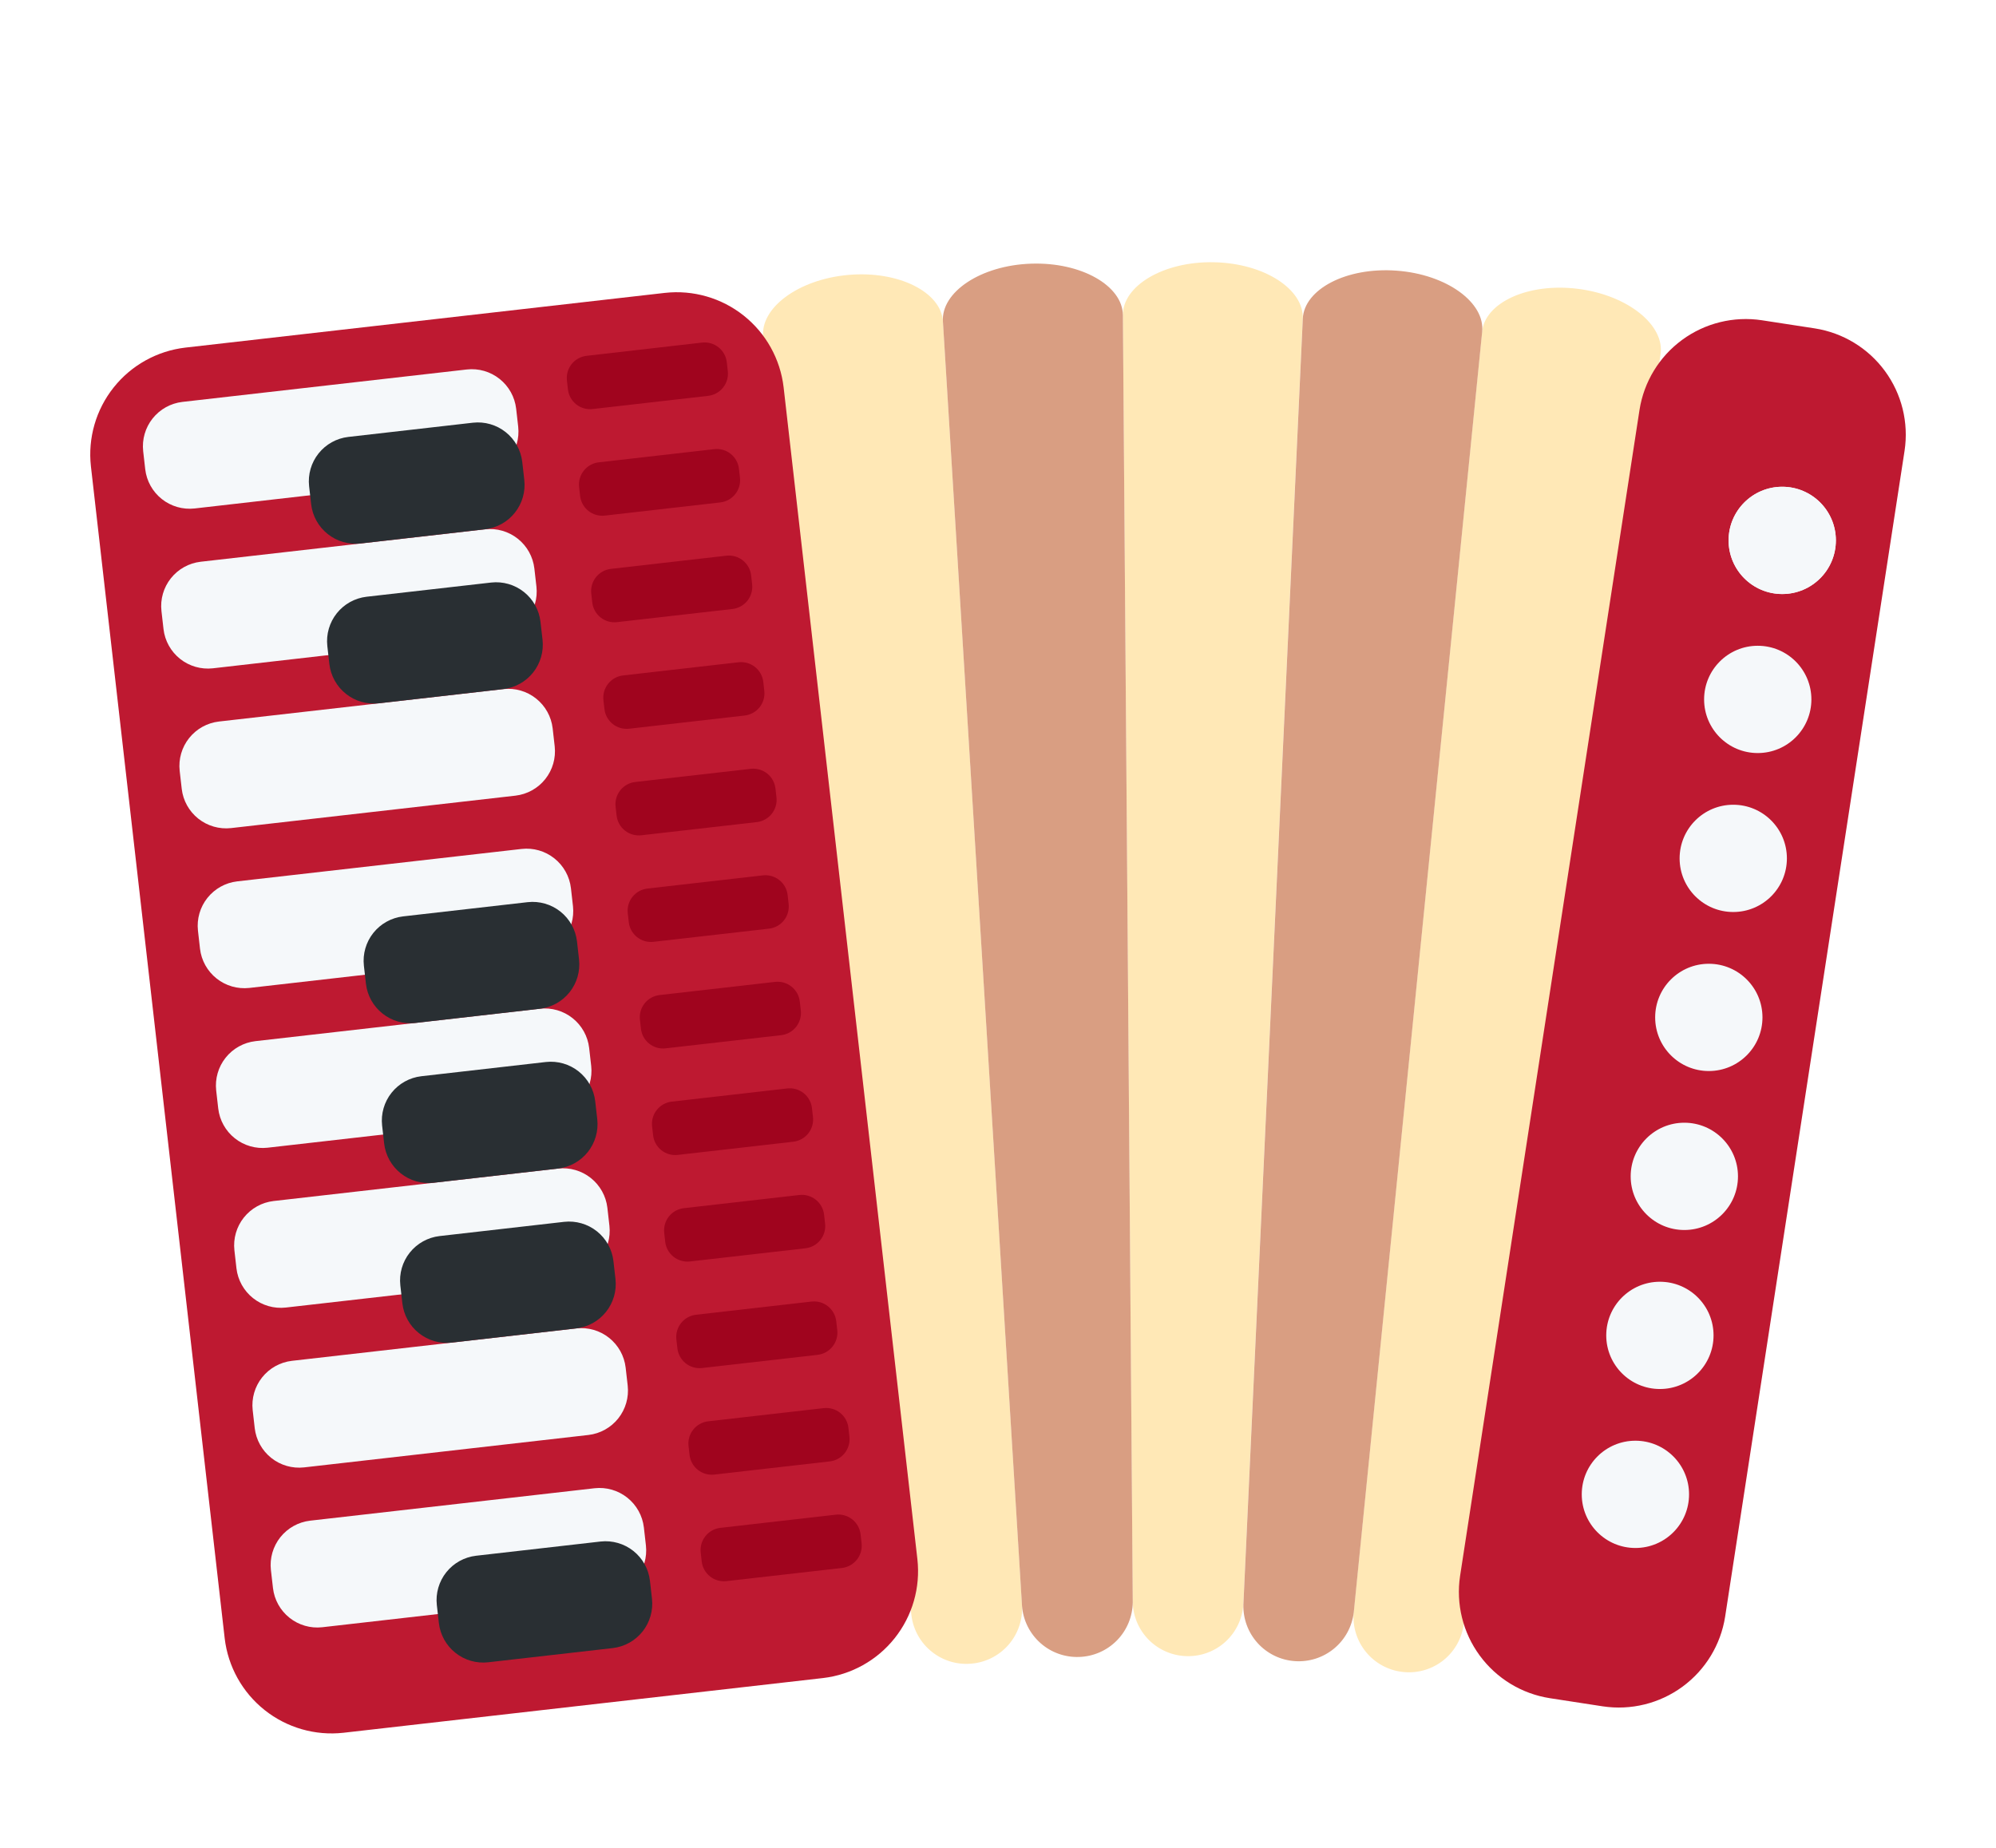 <svg width="108" height="100" viewBox="0 0 108 100" fill="none" xmlns="http://www.w3.org/2000/svg">
<g filter="url(#filter0_d_35_816)">
<path d="M52.564 86.031C51.794 86.102 51.027 85.873 50.422 85.391C49.817 84.91 49.422 84.213 49.319 83.447L41.297 14.267C41.106 12.683 43.175 11.12 45.9 10.878C48.625 10.636 50.931 11.811 51.022 13.403L55.303 82.914C55.336 83.686 55.069 84.441 54.559 85.022C54.049 85.603 53.334 85.964 52.564 86.031ZM64.228 85.625C63.456 85.612 62.719 85.3 62.171 84.756C61.624 84.212 61.307 83.477 61.289 82.706L60.756 13.064C60.736 11.47 62.953 10.136 65.681 10.192C68.408 10.245 70.569 11.658 70.489 13.253L67.275 82.822C67.228 83.593 66.884 84.315 66.316 84.838C65.748 85.36 64.999 85.642 64.228 85.625ZM75.853 86.475C75.087 86.379 74.388 85.99 73.902 85.391C73.416 84.791 73.18 84.027 73.244 83.258L80.192 13.961C80.342 12.372 82.689 11.286 85.394 11.633C88.1 11.978 90.1 13.617 89.847 15.192L79.183 84.014C79.053 84.775 78.634 85.456 78.013 85.915C77.392 86.374 76.618 86.574 75.853 86.475Z" fill="#FFE8B6"/>
<path d="M58.395 85.669C57.623 85.698 56.87 85.428 56.293 84.914C55.716 84.4 55.36 83.684 55.3 82.914L51.02 13.403C50.914 11.811 53.058 10.361 55.789 10.269C58.519 10.175 60.756 11.472 60.758 13.067L61.292 82.708C61.283 83.48 60.978 84.219 60.438 84.771C59.898 85.323 59.166 85.644 58.395 85.669ZM70.053 85.894C69.283 85.84 68.564 85.489 68.047 84.917C67.53 84.344 67.254 83.594 67.278 82.822L70.492 13.253C70.558 11.658 72.842 10.447 75.561 10.647C78.281 10.844 80.364 12.375 80.197 13.961L73.25 83.258C73.159 84.025 72.776 84.727 72.18 85.218C71.585 85.709 70.823 85.951 70.053 85.894Z" fill="#D99E82"/>
<path d="M86.725 88.342L83.856 87.9C82.336 87.662 80.973 86.832 80.064 85.591C79.154 84.351 78.773 82.801 79.003 81.281L88.711 18.183C88.949 16.664 89.779 15.3 91.02 14.391C92.26 13.482 93.81 13.101 95.331 13.331L98.2 13.772C99.719 14.01 101.083 14.84 101.992 16.081C102.901 17.321 103.283 18.871 103.053 20.392L93.344 83.489C93.106 85.008 92.275 86.371 91.035 87.28C89.795 88.189 88.246 88.571 86.725 88.342Z" fill="#BE1931"/>
<path d="M96.433 28.147C98.037 28.147 99.336 26.848 99.336 25.244C99.336 23.641 98.037 22.342 96.433 22.342C94.83 22.342 93.531 23.641 93.531 25.244C93.531 26.848 94.83 28.147 96.433 28.147Z" fill="#F5F8FA"/>
<path d="M96.433 28.147C98.037 28.147 99.336 26.848 99.336 25.244C99.336 23.641 98.037 22.342 96.433 22.342C94.83 22.342 93.531 23.641 93.531 25.244C93.531 26.848 94.83 28.147 96.433 28.147Z" fill="#F5F8FA"/>
<path d="M95.108 36.753C96.712 36.753 98.011 35.453 98.011 33.85C98.011 32.247 96.712 30.947 95.108 30.947C93.505 30.947 92.206 32.247 92.206 33.85C92.206 35.453 93.505 36.753 95.108 36.753Z" fill="#F5F8FA"/>
<path d="M93.783 45.355C95.386 45.355 96.686 44.056 96.686 42.453C96.686 40.85 95.386 39.55 93.783 39.55C92.18 39.55 90.881 40.85 90.881 42.453C90.881 44.056 92.18 45.355 93.783 45.355Z" fill="#F5F8FA"/>
<path d="M92.461 53.961C94.064 53.961 95.364 52.661 95.364 51.058C95.364 49.455 94.064 48.156 92.461 48.156C90.858 48.156 89.558 49.455 89.558 51.058C89.558 52.661 90.858 53.961 92.461 53.961Z" fill="#F5F8FA"/>
<path d="M91.136 62.564C92.739 62.564 94.039 61.264 94.039 59.661C94.039 58.058 92.739 56.758 91.136 56.758C89.533 56.758 88.233 58.058 88.233 59.661C88.233 61.264 89.533 62.564 91.136 62.564Z" fill="#F5F8FA"/>
<path d="M89.814 71.169C91.417 71.169 92.717 69.87 92.717 68.267C92.717 66.663 91.417 65.364 89.814 65.364C88.211 65.364 86.911 66.663 86.911 68.267C86.911 69.87 88.211 71.169 89.814 71.169Z" fill="#F5F8FA"/>
<path d="M88.489 79.772C90.092 79.772 91.392 78.473 91.392 76.87C91.392 75.266 90.092 73.967 88.489 73.967C86.886 73.967 85.586 75.266 85.586 76.87C85.586 78.473 86.886 79.772 88.489 79.772Z" fill="#F5F8FA"/>
<path d="M44.531 86.811L18.583 89.772C17.055 89.942 15.521 89.5 14.318 88.543C13.114 87.586 12.338 86.191 12.158 84.664L4.919 21.236C4.749 19.707 5.191 18.174 6.148 16.97C7.105 15.766 8.5 14.99 10.028 14.811L35.975 11.85C37.504 11.68 39.037 12.122 40.241 13.079C41.445 14.037 42.221 15.431 42.4 16.958L49.639 80.386C49.809 81.915 49.368 83.449 48.41 84.653C47.453 85.857 46.058 86.633 44.531 86.811Z" fill="#BE1931"/>
<path d="M25.919 21.758L10.525 23.517C9.89 23.587 9.254 23.403 8.754 23.006C8.254 22.608 7.932 22.029 7.858 21.395L7.747 20.417C7.677 19.782 7.861 19.145 8.258 18.646C8.656 18.146 9.235 17.824 9.869 17.75L25.261 15.995C25.896 15.924 26.533 16.108 27.032 16.506C27.532 16.903 27.854 17.482 27.928 18.117L28.039 19.095C28.108 19.728 27.925 20.364 27.528 20.863C27.131 21.362 26.553 21.684 25.919 21.758ZM26.906 30.408L11.514 32.167C10.879 32.237 10.242 32.053 9.743 31.656C9.243 31.258 8.921 30.679 8.847 30.044L8.736 29.067C8.665 28.432 8.848 27.796 9.245 27.296C9.642 26.796 10.222 26.474 10.856 26.4L26.247 24.645C26.882 24.574 27.519 24.758 28.018 25.155C28.518 25.553 28.84 26.132 28.914 26.767L29.025 27.744C29.096 28.379 28.913 29.015 28.516 29.514C28.118 30.014 27.539 30.335 26.906 30.408ZM27.892 39.058L12.5 40.814C11.865 40.884 11.229 40.7 10.729 40.303C10.229 39.905 9.907 39.326 9.833 38.692L9.722 37.714C9.652 37.079 9.836 36.443 10.233 35.943C10.631 35.443 11.21 35.121 11.845 35.047L27.236 33.292C27.871 33.221 28.508 33.405 29.007 33.803C29.507 34.2 29.829 34.78 29.903 35.414L30.014 36.392C30.084 37.026 29.901 37.663 29.503 38.163C29.105 38.663 28.526 38.984 27.892 39.058ZM28.881 47.708L13.489 49.464C12.854 49.534 12.217 49.35 11.718 48.953C11.218 48.555 10.896 47.976 10.822 47.342L10.711 46.364C10.641 45.729 10.825 45.093 11.222 44.593C11.62 44.093 12.199 43.771 12.833 43.697L28.225 41.942C28.86 41.871 29.497 42.055 29.996 42.453C30.496 42.85 30.818 43.43 30.892 44.064L31.003 45.042C31.073 45.676 30.889 46.313 30.492 46.813C30.094 47.312 29.515 47.634 28.881 47.708ZM29.867 56.356L14.475 58.111C13.84 58.181 13.204 57.998 12.704 57.6C12.204 57.202 11.882 56.623 11.808 55.989L11.697 55.011C11.627 54.376 11.811 53.74 12.208 53.24C12.606 52.74 13.185 52.418 13.819 52.344L29.211 50.589C29.846 50.519 30.483 50.702 30.982 51.1C31.482 51.498 31.804 52.077 31.878 52.711L31.989 53.689C32.059 54.324 31.875 54.96 31.478 55.46C31.08 55.96 30.501 56.282 29.867 56.356ZM30.853 65.006L15.461 66.761C14.826 66.832 14.19 66.648 13.69 66.25C13.19 65.852 12.868 65.273 12.794 64.639L12.683 63.661C12.613 63.026 12.797 62.39 13.194 61.89C13.592 61.39 14.171 61.068 14.806 60.995L30.197 59.239C30.832 59.169 31.469 59.352 31.968 59.75C32.468 60.148 32.79 60.727 32.864 61.361L32.975 62.339C33.045 62.974 32.862 63.61 32.464 64.11C32.066 64.61 31.487 64.932 30.853 65.006ZM31.842 73.656L16.45 75.411C15.815 75.481 15.179 75.298 14.679 74.9C14.179 74.502 13.857 73.923 13.783 73.289L13.672 72.311C13.602 71.676 13.786 71.04 14.183 70.54C14.581 70.04 15.16 69.718 15.794 69.644L31.186 67.889C31.821 67.819 32.458 68.002 32.957 68.4C33.457 68.798 33.779 69.377 33.853 70.011L33.964 70.989C34.034 71.624 33.85 72.26 33.453 72.76C33.055 73.26 32.476 73.582 31.842 73.656ZM32.828 82.306L17.436 84.061C16.801 84.132 16.165 83.948 15.665 83.55C15.165 83.153 14.843 82.573 14.77 81.939L14.658 80.961C14.588 80.326 14.772 79.69 15.169 79.19C15.567 78.69 16.146 78.368 16.781 78.294L32.172 76.539C32.807 76.469 33.444 76.652 33.943 77.05C34.443 77.448 34.765 78.027 34.839 78.661L34.95 79.639C35.02 80.274 34.837 80.91 34.439 81.41C34.041 81.91 33.462 82.232 32.828 82.306Z" fill="#F5F8FA"/>
<path d="M19.506 25.411L26.247 24.642C26.881 24.568 27.461 24.246 27.858 23.746C28.256 23.247 28.44 22.61 28.369 21.975L28.258 20.997C28.184 20.363 27.863 19.784 27.363 19.386C26.863 18.988 26.226 18.805 25.592 18.875L18.847 19.645C18.213 19.718 17.634 20.04 17.236 20.54C16.838 21.04 16.655 21.676 16.725 22.311L16.836 23.289C16.91 23.924 17.232 24.503 17.733 24.901C18.233 25.299 18.87 25.482 19.506 25.411ZM20.492 34.061L27.233 33.292C27.868 33.218 28.447 32.896 28.845 32.396C29.242 31.896 29.426 31.26 29.356 30.625L29.244 29.647C29.171 29.013 28.849 28.434 28.349 28.036C27.849 27.638 27.212 27.455 26.578 27.525L19.833 28.294C19.199 28.368 18.62 28.69 18.222 29.19C17.825 29.69 17.641 30.326 17.711 30.961L17.822 31.939C17.897 32.573 18.219 33.153 18.72 33.55C19.22 33.948 19.857 34.132 20.492 34.061ZM22.467 51.361L29.208 50.592C29.843 50.518 30.422 50.196 30.82 49.696C31.217 49.197 31.401 48.56 31.331 47.925L31.22 46.944C31.145 46.31 30.824 45.731 30.324 45.333C29.824 44.936 29.188 44.752 28.553 44.822L21.811 45.592C21.177 45.666 20.598 45.988 20.2 46.487C19.802 46.987 19.619 47.624 19.689 48.258L19.8 49.236C19.873 49.871 20.195 50.451 20.695 50.849C21.194 51.247 21.832 51.431 22.467 51.361ZM23.453 60.008L30.195 59.239C30.829 59.165 31.408 58.843 31.806 58.343C32.203 57.844 32.387 57.207 32.317 56.572L32.206 55.594C32.132 54.96 31.81 54.381 31.31 53.983C30.81 53.586 30.174 53.402 29.539 53.472L22.797 54.242C22.163 54.316 21.584 54.638 21.186 55.137C20.788 55.637 20.605 56.274 20.675 56.908L20.786 57.886C20.86 58.52 21.182 59.1 21.682 59.497C22.181 59.895 22.818 60.079 23.453 60.008ZM24.439 68.658L31.181 67.889C31.815 67.815 32.394 67.493 32.792 66.993C33.189 66.494 33.373 65.857 33.303 65.222L33.192 64.245C33.118 63.61 32.796 63.031 32.296 62.633C31.797 62.236 31.16 62.052 30.525 62.122L23.783 62.892C23.149 62.966 22.57 63.288 22.172 63.787C21.774 64.287 21.591 64.924 21.661 65.558L21.772 66.536C21.846 67.17 22.168 67.75 22.668 68.147C23.168 68.545 23.804 68.729 24.439 68.658ZM26.414 85.958L33.156 85.189C33.79 85.115 34.369 84.793 34.767 84.293C35.164 83.794 35.348 83.157 35.278 82.522L35.167 81.544C35.093 80.91 34.771 80.331 34.271 79.933C33.772 79.536 33.135 79.352 32.5 79.422L25.758 80.192C25.124 80.266 24.545 80.588 24.147 81.087C23.75 81.587 23.566 82.224 23.636 82.858L23.747 83.836C23.821 84.47 24.143 85.05 24.643 85.447C25.142 85.845 25.779 86.029 26.414 85.958Z" fill="#292F33"/>
<path d="M32.064 18.136L38.319 17.422C38.637 17.385 38.926 17.224 39.125 16.974C39.324 16.725 39.416 16.406 39.38 16.089L39.325 15.6C39.288 15.283 39.127 14.993 38.877 14.794C38.627 14.596 38.309 14.504 37.992 14.539L31.736 15.256C31.419 15.293 31.129 15.454 30.93 15.703C30.732 15.953 30.64 16.272 30.675 16.589L30.73 17.078C30.767 17.395 30.929 17.684 31.178 17.883C31.428 18.081 31.747 18.172 32.064 18.136ZM32.722 23.903L38.978 23.189C39.295 23.152 39.584 22.991 39.783 22.741C39.982 22.491 40.074 22.173 40.039 21.856L39.983 21.367C39.946 21.049 39.785 20.76 39.536 20.561C39.286 20.362 38.967 20.27 38.65 20.306L32.394 21.02C32.077 21.057 31.787 21.219 31.589 21.469C31.39 21.719 31.298 22.038 31.333 22.356L31.389 22.845C31.427 23.161 31.588 23.45 31.837 23.648C32.087 23.846 32.405 23.938 32.722 23.903ZM33.38 29.669L39.636 28.956C39.953 28.919 40.243 28.758 40.442 28.508C40.641 28.258 40.732 27.94 40.697 27.622L40.642 27.133C40.605 26.816 40.444 26.527 40.194 26.328C39.944 26.129 39.626 26.037 39.308 26.072L33.053 26.786C32.736 26.823 32.446 26.984 32.247 27.234C32.048 27.484 31.956 27.802 31.992 28.119L32.047 28.608C32.084 28.925 32.245 29.215 32.495 29.414C32.745 29.613 33.063 29.705 33.38 29.669ZM34.039 35.436L40.294 34.722C40.612 34.685 40.901 34.524 41.1 34.275C41.299 34.025 41.391 33.706 41.355 33.389L41.3 32.9C41.263 32.583 41.102 32.293 40.852 32.094C40.602 31.896 40.284 31.804 39.967 31.839L33.711 32.553C33.394 32.59 33.104 32.751 32.906 33.001C32.707 33.25 32.615 33.569 32.65 33.886L32.706 34.375C32.742 34.692 32.904 34.982 33.153 35.181C33.403 35.379 33.721 35.471 34.039 35.436ZM34.697 41.203L40.953 40.489C41.27 40.452 41.559 40.291 41.758 40.041C41.957 39.791 42.049 39.473 42.014 39.156L41.958 38.667C41.921 38.349 41.76 38.06 41.511 37.861C41.261 37.662 40.942 37.57 40.625 37.606L34.369 38.319C34.052 38.356 33.763 38.517 33.564 38.767C33.365 39.017 33.273 39.336 33.308 39.653L33.364 40.142C33.401 40.459 33.562 40.748 33.812 40.947C34.062 41.146 34.38 41.238 34.697 41.203ZM35.355 46.969L41.611 46.256C41.928 46.219 42.218 46.058 42.417 45.808C42.615 45.558 42.707 45.24 42.672 44.922L42.617 44.433C42.58 44.116 42.419 43.827 42.169 43.628C41.919 43.429 41.601 43.337 41.283 43.372L35.028 44.086C34.711 44.123 34.421 44.284 34.222 44.534C34.023 44.784 33.931 45.102 33.967 45.419L34.022 45.908C34.059 46.225 34.22 46.515 34.47 46.714C34.72 46.913 35.038 47.005 35.355 46.969ZM36.014 52.733L42.269 52.02C42.587 51.983 42.876 51.822 43.075 51.572C43.274 51.322 43.366 51.004 43.331 50.686L43.275 50.197C43.238 49.88 43.077 49.59 42.827 49.392C42.577 49.193 42.259 49.101 41.942 49.136L35.686 49.85C35.369 49.887 35.079 50.048 34.88 50.298C34.682 50.548 34.59 50.866 34.625 51.183L34.681 51.672C34.753 52.333 35.355 52.811 36.014 52.733ZM36.672 58.5L42.928 57.786C43.245 57.749 43.535 57.588 43.733 57.338C43.932 57.089 44.024 56.77 43.989 56.453L43.933 55.964C43.896 55.647 43.735 55.357 43.486 55.158C43.236 54.959 42.917 54.868 42.6 54.903L36.344 55.617C36.027 55.654 35.738 55.815 35.539 56.065C35.34 56.314 35.248 56.633 35.283 56.95L35.339 57.439C35.356 57.596 35.405 57.749 35.482 57.887C35.558 58.026 35.661 58.148 35.785 58.246C35.909 58.345 36.051 58.418 36.203 58.462C36.356 58.505 36.515 58.518 36.672 58.5ZM37.328 64.267L43.583 63.553C43.901 63.516 44.19 63.355 44.389 63.105C44.588 62.855 44.68 62.537 44.644 62.219L44.589 61.731C44.552 61.413 44.391 61.124 44.141 60.925C43.891 60.726 43.573 60.634 43.255 60.669L37 61.383C36.683 61.42 36.393 61.581 36.194 61.831C35.996 62.081 35.904 62.399 35.939 62.717L35.994 63.206C36.031 63.523 36.192 63.812 36.442 64.011C36.692 64.21 37.01 64.302 37.328 64.267ZM37.986 70.033L44.242 69.32C44.559 69.282 44.848 69.121 45.047 68.872C45.246 68.622 45.338 68.303 45.303 67.986L45.247 67.497C45.21 67.18 45.049 66.891 44.799 66.692C44.55 66.493 44.231 66.401 43.914 66.436L37.658 67.15C37.341 67.187 37.052 67.348 36.853 67.598C36.654 67.848 36.562 68.166 36.597 68.483L36.653 68.972C36.69 69.289 36.851 69.579 37.1 69.778C37.35 69.977 37.669 70.069 37.986 70.033ZM38.644 75.8L44.9 75.086C45.217 75.049 45.507 74.888 45.706 74.638C45.904 74.388 45.996 74.07 45.961 73.753L45.906 73.264C45.869 72.947 45.708 72.657 45.458 72.458C45.208 72.26 44.89 72.168 44.572 72.203L38.317 72.917C37.999 72.954 37.71 73.115 37.511 73.365C37.312 73.614 37.22 73.933 37.255 74.25L37.311 74.739C37.348 75.056 37.509 75.346 37.759 75.544C38.009 75.743 38.327 75.835 38.644 75.8ZM39.303 81.567L45.558 80.853C45.876 80.816 46.165 80.655 46.364 80.405C46.563 80.155 46.655 79.837 46.619 79.519L46.564 79.031C46.527 78.713 46.366 78.424 46.116 78.225C45.866 78.026 45.548 77.934 45.23 77.969L38.975 78.683C38.658 78.72 38.368 78.881 38.169 79.131C37.971 79.381 37.879 79.699 37.914 80.017L37.969 80.506C38.006 80.823 38.167 81.112 38.417 81.311C38.667 81.51 38.985 81.602 39.303 81.567Z" fill="#A0041E"/>
</g>
<defs>
<filter id="filter0_d_35_816" x="0" y="0" width="108" height="108" filterUnits="userSpaceOnUse" color-interpolation-filters="sRGB">
<feFlood flood-opacity="0" result="BackgroundImageFix"/>
<feColorMatrix in="SourceAlpha" type="matrix" values="0 0 0 0 0 0 0 0 0 0 0 0 0 0 0 0 0 0 127 0" result="hardAlpha"/>
<feOffset dy="4"/>
<feGaussianBlur stdDeviation="2"/>
<feComposite in2="hardAlpha" operator="out"/>
<feColorMatrix type="matrix" values="0 0 0 0 0 0 0 0 0 0 0 0 0 0 0 0 0 0 0.25 0"/>
<feBlend mode="normal" in2="BackgroundImageFix" result="effect1_dropShadow_35_816"/>
<feBlend mode="normal" in="SourceGraphic" in2="effect1_dropShadow_35_816" result="shape"/>
</filter>
</defs>
</svg>
